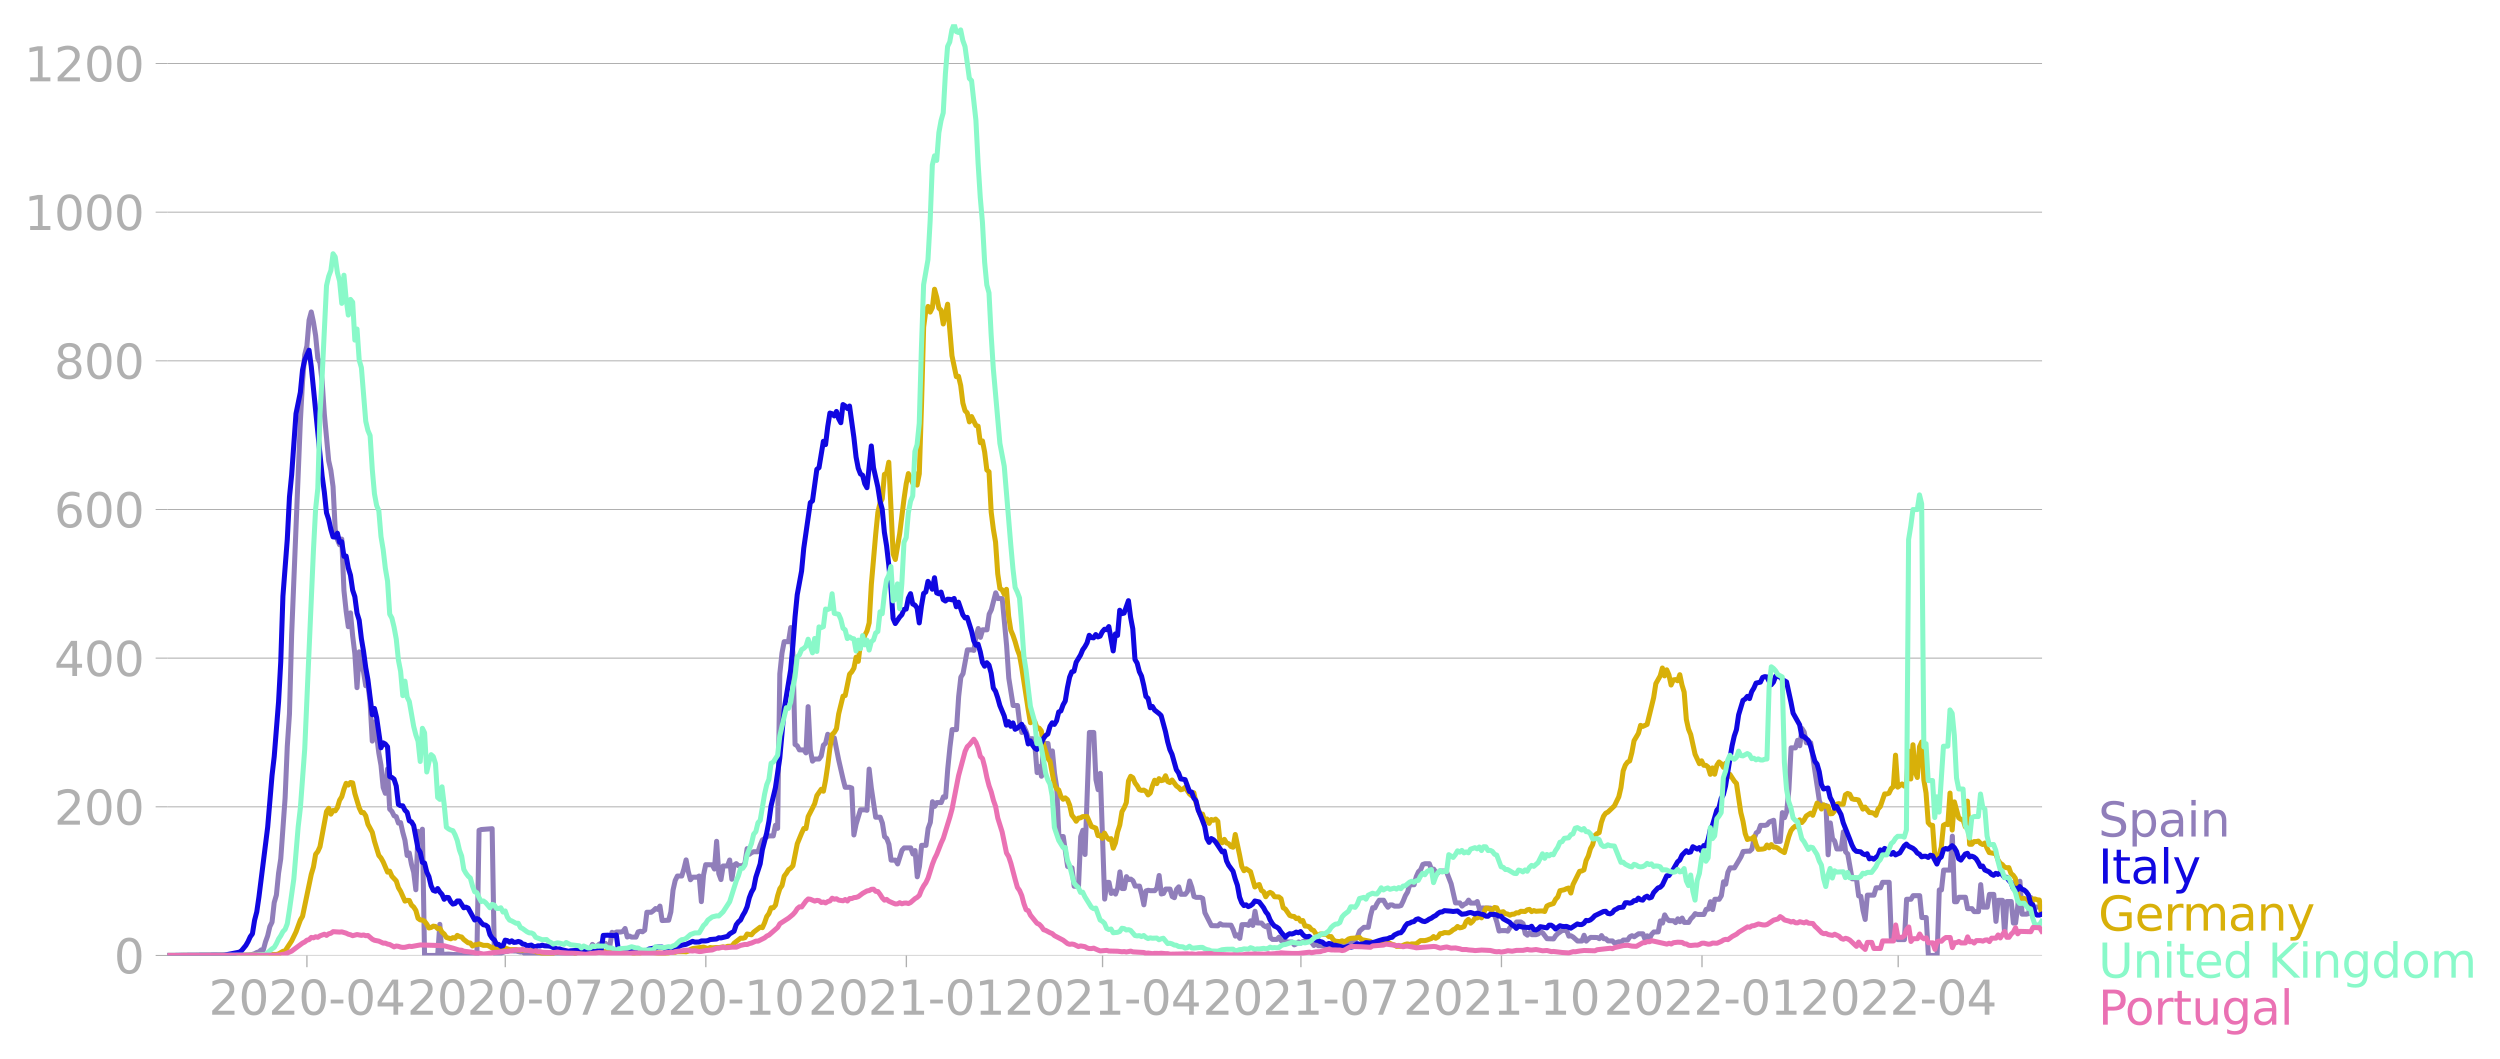 <svg xmlns:xlink="http://www.w3.org/1999/xlink" width="992.186" height="420.155" viewBox="0 0 744.14 315.116" xmlns="http://www.w3.org/2000/svg"><defs><style>*{stroke-linejoin:round;stroke-linecap:butt}</style></defs><g id="figure_1"><path d="M0 315.116h744.14V0H0v315.116z" style="fill:none" id="patch_1"/><g id="axes_1"><path d="M49.83 284.4h558V7.2h-558v277.2z" style="fill:none" id="patch_2"/><g id="matplotlib.axis_1"><g id="xtick_1"><g id="line2d_1"><defs><path id="m995a78e75f" d="M0 0v3.5" style="stroke:#b0b0b0;stroke-width:.4"/></defs><use xlink:href="#m995a78e75f" x="91.356" y="284.4" style="fill:#b0b0b0;stroke:#b0b0b0;stroke-width:.4"/></g><g style="fill:#b0b0b0" transform="matrix(.14 0 0 -.14 62.108 302.038)" id="text_1"><defs><path id="DejaVuSans-32" d="M1228 531h2203V0H469v531q359 372 979 998 621 627 780 809 303 340 423 576 121 236 121 464 0 372-261 606-261 235-680 235-297 0-627-103-329-103-704-313v638q381 153 712 231 332 78 607 78 725 0 1156-363 431-362 431-968 0-288-108-546-107-257-392-607-78-91-497-524-418-433-1181-1211z" transform="scale(.016)"/><path id="DejaVuSans-30" d="M2034 4250q-487 0-733-480-245-479-245-1442 0-959 245-1439 246-480 733-480 491 0 736 480 246 480 246 1439 0 963-246 1442-245 480-736 480zm0 500q785 0 1199-621 414-620 414-1801 0-1178-414-1799Q2819-91 2034-91q-784 0-1198 620-414 621-414 1799 0 1181 414 1801 414 621 1198 621z" transform="scale(.016)"/><path id="DejaVuSans-2d" d="M313 2009h1684v-512H313v512z" transform="scale(.016)"/><path id="DejaVuSans-34" d="M2419 4116 825 1625h1594v2491zm-166 550h794V1625h666v-525h-666V0h-628v1100H313v609l1940 2957z" transform="scale(.016)"/></defs><use xlink:href="#DejaVuSans-32"/><use xlink:href="#DejaVuSans-30" x="63.623"/><use xlink:href="#DejaVuSans-32" x="127.246"/><use xlink:href="#DejaVuSans-30" x="190.869"/><use xlink:href="#DejaVuSans-2d" x="254.492"/><use xlink:href="#DejaVuSans-30" x="290.576"/><use xlink:href="#DejaVuSans-34" x="354.199"/></g></g><g id="xtick_2"><use xlink:href="#m995a78e75f" x="150.4" y="284.4" style="fill:#b0b0b0;stroke:#b0b0b0;stroke-width:.4" id="line2d_2"/><g style="fill:#b0b0b0" transform="matrix(.14 0 0 -.14 121.152 302.038)" id="text_2"><defs><path id="DejaVuSans-37" d="M525 4666h3000v-269L1831 0h-659l1594 4134H525v532z" transform="scale(.016)"/></defs><use xlink:href="#DejaVuSans-32"/><use xlink:href="#DejaVuSans-30" x="63.623"/><use xlink:href="#DejaVuSans-32" x="127.246"/><use xlink:href="#DejaVuSans-30" x="190.869"/><use xlink:href="#DejaVuSans-2d" x="254.492"/><use xlink:href="#DejaVuSans-30" x="290.576"/><use xlink:href="#DejaVuSans-37" x="354.199"/></g></g><g id="xtick_3"><use xlink:href="#m995a78e75f" x="210.093" y="284.4" style="fill:#b0b0b0;stroke:#b0b0b0;stroke-width:.4" id="line2d_3"/><g style="fill:#b0b0b0" transform="matrix(.14 0 0 -.14 180.845 302.038)" id="text_3"><defs><path id="DejaVuSans-31" d="M794 531h1031v3560L703 3866v575l1116 225h631V531h1031V0H794v531z" transform="scale(.016)"/></defs><use xlink:href="#DejaVuSans-32"/><use xlink:href="#DejaVuSans-30" x="63.623"/><use xlink:href="#DejaVuSans-32" x="127.246"/><use xlink:href="#DejaVuSans-30" x="190.869"/><use xlink:href="#DejaVuSans-2d" x="254.492"/><use xlink:href="#DejaVuSans-31" x="290.576"/><use xlink:href="#DejaVuSans-30" x="354.199"/></g></g><g id="xtick_4"><use xlink:href="#m995a78e75f" x="269.786" y="284.4" style="fill:#b0b0b0;stroke:#b0b0b0;stroke-width:.4" id="line2d_4"/><g style="fill:#b0b0b0" transform="matrix(.14 0 0 -.14 240.538 302.038)" id="text_4"><use xlink:href="#DejaVuSans-32"/><use xlink:href="#DejaVuSans-30" x="63.623"/><use xlink:href="#DejaVuSans-32" x="127.246"/><use xlink:href="#DejaVuSans-31" x="190.869"/><use xlink:href="#DejaVuSans-2d" x="254.492"/><use xlink:href="#DejaVuSans-30" x="290.576"/><use xlink:href="#DejaVuSans-31" x="354.199"/></g></g><g id="xtick_5"><use xlink:href="#m995a78e75f" x="328.181" y="284.4" style="fill:#b0b0b0;stroke:#b0b0b0;stroke-width:.4" id="line2d_5"/><g style="fill:#b0b0b0" transform="matrix(.14 0 0 -.14 298.933 302.038)" id="text_5"><use xlink:href="#DejaVuSans-32"/><use xlink:href="#DejaVuSans-30" x="63.623"/><use xlink:href="#DejaVuSans-32" x="127.246"/><use xlink:href="#DejaVuSans-31" x="190.869"/><use xlink:href="#DejaVuSans-2d" x="254.492"/><use xlink:href="#DejaVuSans-30" x="290.576"/><use xlink:href="#DejaVuSans-34" x="354.199"/></g></g><g id="xtick_6"><use xlink:href="#m995a78e75f" x="387.225" y="284.4" style="fill:#b0b0b0;stroke:#b0b0b0;stroke-width:.4" id="line2d_6"/><g style="fill:#b0b0b0" transform="matrix(.14 0 0 -.14 357.977 302.038)" id="text_6"><use xlink:href="#DejaVuSans-32"/><use xlink:href="#DejaVuSans-30" x="63.623"/><use xlink:href="#DejaVuSans-32" x="127.246"/><use xlink:href="#DejaVuSans-31" x="190.869"/><use xlink:href="#DejaVuSans-2d" x="254.492"/><use xlink:href="#DejaVuSans-30" x="290.576"/><use xlink:href="#DejaVuSans-37" x="354.199"/></g></g><g id="xtick_7"><use xlink:href="#m995a78e75f" x="446.918" y="284.4" style="fill:#b0b0b0;stroke:#b0b0b0;stroke-width:.4" id="line2d_7"/><g style="fill:#b0b0b0" transform="matrix(.14 0 0 -.14 417.67 302.038)" id="text_7"><use xlink:href="#DejaVuSans-32"/><use xlink:href="#DejaVuSans-30" x="63.623"/><use xlink:href="#DejaVuSans-32" x="127.246"/><use xlink:href="#DejaVuSans-31" x="190.869"/><use xlink:href="#DejaVuSans-2d" x="254.492"/><use xlink:href="#DejaVuSans-31" x="290.576"/><use xlink:href="#DejaVuSans-30" x="354.199"/></g></g><g id="xtick_8"><use xlink:href="#m995a78e75f" x="506.611" y="284.4" style="fill:#b0b0b0;stroke:#b0b0b0;stroke-width:.4" id="line2d_8"/><g style="fill:#b0b0b0" transform="matrix(.14 0 0 -.14 477.363 302.038)" id="text_8"><use xlink:href="#DejaVuSans-32"/><use xlink:href="#DejaVuSans-30" x="63.623"/><use xlink:href="#DejaVuSans-32" x="127.246"/><use xlink:href="#DejaVuSans-32" x="190.869"/><use xlink:href="#DejaVuSans-2d" x="254.492"/><use xlink:href="#DejaVuSans-30" x="290.576"/><use xlink:href="#DejaVuSans-31" x="354.199"/></g></g><g id="xtick_9"><use xlink:href="#m995a78e75f" x="565.007" y="284.4" style="fill:#b0b0b0;stroke:#b0b0b0;stroke-width:.4" id="line2d_9"/><g style="fill:#b0b0b0" transform="matrix(.14 0 0 -.14 535.759 302.038)" id="text_9"><use xlink:href="#DejaVuSans-32"/><use xlink:href="#DejaVuSans-30" x="63.623"/><use xlink:href="#DejaVuSans-32" x="127.246"/><use xlink:href="#DejaVuSans-32" x="190.869"/><use xlink:href="#DejaVuSans-2d" x="254.492"/><use xlink:href="#DejaVuSans-30" x="290.576"/><use xlink:href="#DejaVuSans-34" x="354.199"/></g></g></g><g id="matplotlib.axis_2"><g id="ytick_1"><path d="M49.83 284.4h558" clip-path="url(#pc4c1f80570)" style="fill:none;stroke:#b0b0b0;stroke-width:.3;stroke-linecap:square" id="line2d_10"/><g id="line2d_11"><defs><path id="m3878ab3505" d="M0 0h-3.5" style="stroke:#b0b0b0;stroke-width:.3"/></defs><use xlink:href="#m3878ab3505" x="49.83" y="284.4" style="fill:#b0b0b0;stroke:#b0b0b0;stroke-width:.3"/></g><use xlink:href="#DejaVuSans-30" style="fill:#b0b0b0" transform="matrix(.14 0 0 -.14 33.922 289.719)" id="text_10"/></g><g id="ytick_2"><path d="M49.83 240.15h558" clip-path="url(#pc4c1f80570)" style="fill:none;stroke:#b0b0b0;stroke-width:.3;stroke-linecap:square" id="line2d_12"/><use xlink:href="#m3878ab3505" x="49.83" y="240.149" style="fill:#b0b0b0;stroke:#b0b0b0;stroke-width:.3" id="line2d_13"/><g style="fill:#b0b0b0" transform="matrix(.14 0 0 -.14 16.108 245.468)" id="text_11"><use xlink:href="#DejaVuSans-32"/><use xlink:href="#DejaVuSans-30" x="63.623"/><use xlink:href="#DejaVuSans-30" x="127.246"/></g></g><g id="ytick_3"><path d="M49.83 195.898h558" clip-path="url(#pc4c1f80570)" style="fill:none;stroke:#b0b0b0;stroke-width:.3;stroke-linecap:square" id="line2d_14"/><use xlink:href="#m3878ab3505" x="49.83" y="195.898" style="fill:#b0b0b0;stroke:#b0b0b0;stroke-width:.3" id="line2d_15"/><g style="fill:#b0b0b0" transform="matrix(.14 0 0 -.14 16.108 201.217)" id="text_12"><use xlink:href="#DejaVuSans-34"/><use xlink:href="#DejaVuSans-30" x="63.623"/><use xlink:href="#DejaVuSans-30" x="127.246"/></g></g><g id="ytick_4"><path d="M49.83 151.647h558" clip-path="url(#pc4c1f80570)" style="fill:none;stroke:#b0b0b0;stroke-width:.3;stroke-linecap:square" id="line2d_16"/><use xlink:href="#m3878ab3505" x="49.83" y="151.647" style="fill:#b0b0b0;stroke:#b0b0b0;stroke-width:.3" id="line2d_17"/><g style="fill:#b0b0b0" transform="matrix(.14 0 0 -.14 16.108 156.966)" id="text_13"><defs><path id="DejaVuSans-36" d="M2113 2584q-425 0-674-291-248-290-248-796 0-503 248-796 249-292 674-292t673 292q248 293 248 796 0 506-248 796-248 291-673 291zm1253 1979v-575q-238 112-480 171-242 60-480 60-625 0-955-422-329-422-376-1275 184 272 462 417 279 145 613 145 703 0 1111-427 408-426 408-1160 0-719-425-1154Q2819-91 2113-91q-810 0-1238 620-428 621-428 1799 0 1106 525 1764t1409 658q238 0 480-47t505-140z" transform="scale(.016)"/></defs><use xlink:href="#DejaVuSans-36"/><use xlink:href="#DejaVuSans-30" x="63.623"/><use xlink:href="#DejaVuSans-30" x="127.246"/></g></g><g id="ytick_5"><path d="M49.83 107.397h558" clip-path="url(#pc4c1f80570)" style="fill:none;stroke:#b0b0b0;stroke-width:.3;stroke-linecap:square" id="line2d_18"/><use xlink:href="#m3878ab3505" x="49.83" y="107.397" style="fill:#b0b0b0;stroke:#b0b0b0;stroke-width:.3" id="line2d_19"/><g style="fill:#b0b0b0" transform="matrix(.14 0 0 -.14 16.108 112.715)" id="text_14"><defs><path id="DejaVuSans-38" d="M2034 2216q-450 0-708-241-257-241-257-662 0-422 257-663 258-241 708-241t709 242q260 243 260 662 0 421-258 662-257 241-711 241zm-631 268q-406 100-633 378-226 279-226 679 0 559 398 884 399 325 1092 325 697 0 1094-325t397-884q0-400-227-679-226-278-629-378 456-106 710-416 255-309 255-755 0-679-414-1042Q2806-91 2034-91q-771 0-1186 362-414 363-414 1042 0 446 256 755 257 310 713 416zm-231 997q0-362 226-565 227-203 636-203 407 0 636 203 230 203 230 565 0 363-230 566-229 203-636 203-409 0-636-203-226-203-226-566z" transform="scale(.016)"/></defs><use xlink:href="#DejaVuSans-38"/><use xlink:href="#DejaVuSans-30" x="63.623"/><use xlink:href="#DejaVuSans-30" x="127.246"/></g></g><g id="ytick_6"><path d="M49.83 63.146h558" clip-path="url(#pc4c1f80570)" style="fill:none;stroke:#b0b0b0;stroke-width:.3;stroke-linecap:square" id="line2d_20"/><use xlink:href="#m3878ab3505" x="49.83" y="63.146" style="fill:#b0b0b0;stroke:#b0b0b0;stroke-width:.3" id="line2d_21"/><g style="fill:#b0b0b0" transform="matrix(.14 0 0 -.14 7.2 68.465)" id="text_15"><use xlink:href="#DejaVuSans-31"/><use xlink:href="#DejaVuSans-30" x="63.623"/><use xlink:href="#DejaVuSans-30" x="127.246"/><use xlink:href="#DejaVuSans-30" x="190.869"/></g></g><g id="ytick_7"><path d="M49.83 18.895h558" clip-path="url(#pc4c1f80570)" style="fill:none;stroke:#b0b0b0;stroke-width:.3;stroke-linecap:square" id="line2d_22"/><use xlink:href="#m3878ab3505" x="49.83" y="18.895" style="fill:#b0b0b0;stroke:#b0b0b0;stroke-width:.3" id="line2d_23"/><g style="fill:#b0b0b0" transform="matrix(.14 0 0 -.14 7.2 24.214)" id="text_16"><use xlink:href="#DejaVuSans-31"/><use xlink:href="#DejaVuSans-32" x="63.623"/><use xlink:href="#DejaVuSans-30" x="127.246"/><use xlink:href="#DejaVuSans-30" x="190.869"/></g></g></g><path d="m49.83 284.4 24.007-.095 1.298-.221.648-.221.65-.348.648-.19.649-.569h.649l.649-2.402.649-1.801.648-2.75.65-1.328.648-5.816.649-2.244.649-6.511.649-4.267 1.297-18.111.649-15.362.649-9.672.649-23.674 2.595-63.437.649-11.82.649-7.934.649-2.656.648-7.68.65-2.434.648 3.003.649 4.014.649 6.732.649 1.391.648 5.563.65 9.672 1.297 13.907.649 2.877.649 4.836.648 12.77.65 3.002.648 1.517.649-1.675.649 15.298.649 6.1.648 4.678.65-4.109.648 6.86.649 5.278.649 10.114.649-10.652.649 3.857.648 2.149.65 4.077.648-.569.649 5.437.649 11.6.649-5.658.648 3.92.65 5.278.648 3.667.649 6.606.649 1.738.649-7.238.648 11.948.65.663.648 1.296.649.285.649 1.896.649-.126.648 2.876.65 2.37.648 4.52.649-.726.649 3.382.649 2.339.648 5.215.65-17.384.648 1.706.649-2.339.649 37.582h3.893l.649-9.261.648 8.945 1.947-.095 1.298.127 1.946.031.649.158 3.893.095h.649l.649-37.266.649-.22 3.244-.254.649 37.013.648.126 1.298-.094 1.298-.474.649-.032.648-.285 1.298.158h.649l1.298.317.648-.032.65.474 7.137.095 1.946.095 5.84-.032 1.297-1.549 1.298.158 1.946-.031.65-1.454.648.664.649.094.649-.79.649-.284h1.297l.65 1.39.648-.6.649-4.077.649.316.648-.411h1.298l.649-.158.649-.885.649 2.528.648-.284.65.316h1.297l.649-1.549.649-.19.649.158.648-.474.65-5.341h1.297l.649-.474.649-.633.648.253.65-.98.648 4.299 1.947-.095.648-2.465.65-6.48.648-2.876.649-1.328h1.298l.648-2.117.65-2.687.648 3.445.649 2.466.649-.759h1.297l.65-.348.648 7.618.649-7.902.649-3.098 1.946.032.65 1.264.648-8.25.649 9.61.649 1.77.648-4.046h1.298l.649-1.77.649 5.72.649-4.203.649-.443.648.6h1.298l.649-.695.649-4.361.649 1.675.648-.474.65-.285h1.297l.649-1.96.649-1.548.648-.38.65-.568.648-.253h1.298l.649-3.161.648.917.65-45.99.648-6.163.649-3.414h1.298l.648-4.204.65 7.523.648 27.277.649.38.649 1.232h1.297l.65.885.648-13.749.649 12.928.649 3.287.649-.632h1.297l.65-.885.648-3.224.649-.57.649-2.686.649 1.075h1.297l1.298 6.51 1.298 5.659.648 2.528h1.298l.649.222.649 13.97.649-3.16 1.297-4.33h1.298l.649.157.649-12.264.648 5.627 1.298 8.692H262l.649 1.738.648 4.046.65.537.648 1.739.649 4.71h1.298l.648 1.137 1.298-4.077.649-.696h1.946l.65 1.802.648-1.011.649 7.807.649-3.066.649-6.29h1.297l.65-5.057.648-1.77.649-6.164.649 1.39.649-1.137h1.297l.649-1.707.649.126.649-8.502.649-6.416.648-5.216h1.298l.649-9.861.649-5.753.649-1.043 1.297-7.08h1.298l.649.158.649-4.362.648-2.15.65 2.624.648-2.244h1.298l.649-4.646.648-1.328 1.298-5.025.649 1.706h1.298l1.297 14.003.65 9.672 1.297 8.154h1.298l.648 5.279.65 2.75.648-1.644.649 1.36.649 2.149h1.297l.65 2.149.648 7.933.649-1.801.649 2.876.649-9.735h1.297l.65 5.342.648-3.13.649 6.701.649 4.11.648 14.665h1.298l1.298 8.914 1.297.41.65 5.469h1.297l.649-14.761.649-1.897.648 7.207 1.298-36.317h1.298l.649 14.034.648 3.002.65-4.867 1.297 37.423.649-4.962h.649l.649 3.287.648-.695.65.885.648-1.897.649-4.71.649 4.963h.649l.648-3.54.65.885.648-.158.649.506.649 1.58h1.297l.65 2.402.648 3.161.649-4.14.649-.19.649.126h1.297l.65-.822.648-3.698.649 5.5.649-.158.648-1.296h1.298l.649 2.213.649.347.649-2.497.648-.727.65 2.213h1.297l.649-.822.649-3.129.648 1.865.65 2.75.648.253h1.298l.649.316.649 4.267 1.946 3.824 1.947.063.648-.632.65.38 2.595.063.648 1.359.65 1.896.648-.379.649 1.043.649-4.077 1.297-.032.65.253.648-1.36.649 1.36.649-4.204.649 3.477 1.297.032.65.758.648.348.649-.411.649 3.603.648.57h1.298l.649-.665.649 1.012.649.221.648.032.65.158h1.297l.649.853.649-.316.649-.537.648.316.65-.474h1.297l.649-.411.649.695.648.917.65-.632.648.695h1.298l1.946.569.65-.41.648-.19h1.298l.648-.19.65-.506.648-.253.649.411.649-.474h1.297l1.298-1.58.649-1.739 1.298-1.106h1.297l.65-3.477.648-2.37.649.063.649-1.296.648-.98h1.298l.649 1.201.649.885.649-.695h.649l.648.379h1.298l.649-.19.649-1.327.649-1.612.648-1.075.65-2.18h1.297l.649-2.403.649-1.454.648-.6.65-1.58.648-.222h1.298l.649 1.738.648-.126.65.98.648.095.649-.506h1.298l.648.41 1.298 3.383 1.298 5.69h1.297l.65.947.648-.537.649-.284.649-.949.649.885h1.297l.65-.474.648 2.308.649-.38 2.595.032.649 1.549.649.695.649 1.991.649 2.592.648-.126h1.298l.649.158.649-1.075.649-.569.648-.158.65-.916h1.297l.649.474.649 2.97.648.475.65-.79.648.632h1.298l.649-.221.648-.664.65.348 1.297 1.738 1.946.063.65-.98.648-.632 1.298-.916h1.297l.65 1.706.648-.094.649.379 1.298 1.17h1.297l.65-1.707.648 1.738.649-.632.649-.474 1.946.031.649.348.649-.917.649.917.649.032.648.632h1.298l.649.664 1.298-.411.648.063.65-.57h1.297l.649-.979.649-.316.648.316 1.298-.885h1.298l.649 1.675.648-1.074.65.885.648-1.328.649-.695 1.298-.032.648-3.256.65.633.648-2.434.649 1.138.649.569 1.298.031.648.57.65-1.139.648.854.649-1.075.649 1.296h1.297l.65-1.106.648-.632.649-.885.649.252h1.946l.65-1.517.648-.063.649-2.213.649 2.34.648-3.067h1.298l.649-1.074.649-4.14.649.726.648-3.54.65-1.327h1.297l1.298-2.181.648-1.107.65-1.58 1.297-.095h.649l.649-.6.648-3.098.65-1.738.648-.443.649-1.801h1.298l.649-.19.648-.822 1.298-.506.649 6.29h1.298l.648-8.565.65 1.485.648-1.833.649-6.638.649-12.295h1.297l.65-2.244.648 1.612.649-5.12.649 1.042.649 3.193h1.297l2.596 17.416.648 1.264h1.298l.649 14.666.649-9.482.649 4.646.648.758.65 2.34h1.297l.649-5.09.649 5.943.648.664 1.298 7.364h1.298l.649 5.089.649.126.648 4.204.65 2.687.648-7.238h1.947l.648-2.181h1.298l.649-1.644h1.946l.65 16.563h1.297l.649.505h1.946l.65-12.01h1.297l.649-1.075h1.946l.649 6.511h1.298l.648 11.284h2.596l.649-19.502h.648l.65-5.91h1.946l.649-10.084.649 19.502h.648l.65-1.327h1.946l.649 3.382h1.297l.649.885h1.298l.649-8.028.648 6.7h1.298l.649-3.792h1.298l.648 8.028.65-6.258h1.297l.649 10.146.649-9.799h1.297l.65 6.417h.648l.649-4.994.649-7.46.648 9.799h1.298l.649-.158.649-4.805.649 4.994.648-2.15h1.947" clip-path="url(#pc4c1f80570)" style="fill:none;stroke:#907eba;stroke-width:1.5;stroke-linecap:square" id="line2d_24"/><path d="m49.83 284.4 27.9-.095 3.244-.221 1.298.032.649-.19 1.297-.759.65-.126 1.946-2.971 1.297-2.687 1.298-3.54.649-1.106 2.595-12.485.65-2.181.648-3.793.649-.822.649-1.422 1.946-10.494.649-.948.649 1.738.649-1.075.648.095.65-.98.648-2.18.649-1.044.649-2.244.649-1.738.648.506.65-.759.648.126.649 3.161 1.298 4.267.649 1.391h.648l.65.98.648 2.497 1.298 2.402.649 2.687 1.297 4.203.649.76.649 1.169 1.298 3.034.648-.285.65 1.518 1.297 1.39.649 2.023.649 1.075 1.297 2.908.65-.221.648.031.649 1.39.649.57.648 1.011.65 2.34.648.473.649.064.649.347.649.854.648 1.138.65-.158.648-.38.649.095.649.632.649-.031.648 1.074.65.57.648 1.01 1.298.412.649-.348.649.158.648-.822.65.348.648.126.649.759 1.298.98.648.063.65.885.648-.38h.649l.649-.252 1.297.442h1.298l1.298.759.649-.158.648.158 1.298-.158.649-.063 1.946.727h1.947l.649.126 3.893.095.649.126.648.285 1.947.379 1.298.032 1.946-.032 1.298-.38 4.542.159.649.221 1.297-.348.65-.19 1.297-.063 1.297-.41 1.947.505.649.095.649-.19.648.19 1.947.032.649-.032.649-.19.648.222 3.245-.063 1.946.474.649-.127 1.298.032.649-.253.648-.095 5.191.506 1.298-.127.649-.031.648-.253 1.298.095.649-.19h1.946l.65.063.648-.22.649-.507.649-.253 3.244-.442 1.298.442.648-.316.65.095 1.297-.095.649.032 1.297-.221.65.126.648-.284 1.298-.063.649-.854 1.946-1.517.649.032.649-.19.649-1.075 1.297.221.65-.79 1.946-1.485.649.158.648-1.454.65-1.865.648-.885.649-1.707h.649l.649-.79.648-2.813.65-2.086.648-.917.649-2.813.649-.853.649-1.075.648-.443.65-.727 1.297-6.542 1.298-3.161.648-1.39.65.03.648-3.57 1.298-2.53.649-1.327.648-2.402 1.298-1.865.649.569.649-3.319.649-4.362.649-5.247.648-3.95.65-.633.648-1.106.649-4.394 1.298-5.278.648-.19 1.298-6.353.649-.695.649-1.107.649-3.255.648 1.233.65-5.247.648-.411.649-2.086.649-1.296.649-2.434.648-11.442 1.298-14.95.649-6.512.649-2.781.649-1.201.648-7.302.65-.316.648-3.287 1.298 27.277.649 1.676 1.297-7.681 1.298-10.399.649-4.457.649-3.034 1.297 2.845.65-2.908.648 3.477.649-3.35.649-20.072.649-23.61.648-4.837.65-1.296.648 1.676.649-1.296.649-5.5.649 2.37.648 3.256.65.632.648 4.078 1.298-5.88 1.297 15.33 1.298 6.227.649-.095.649 2.719.649 5.246.648 2.276.65.632.648 2.687.649-1.58 1.298 2.655.648.221.65 4.9.648-.507.649 3.32.649 5.31.649.537.648 12.01.65 5.121.648 3.793.649 9.45.649 4.363.649.41.648 1.328.65-1.486.648 7.997.649 4.172.649 1.518.649 1.928.649 2.307.648 1.707.65 3.572 1.946 12.674.649 3.825.648-.38.65.064.648 1.801.649.127.649.822.649 4.109 1.297 4.109.65.821 1.297 6.986.649 1.2.648.38.65 1.928.648.822.649-.41.649.536.649 1.612.648 2.972.65.821.648 1.012.649-.917.649-.095.649-.379h1.297l1.298 2.94 1.298.505.648 2.213.65-.032.648.854.649-1.55.649 1.17.649.696.649-.222.648 2.845.65-1.549.648-3.318.649-2.023.649-3.983.649-1.138.648-1.549.65-6.448.648-1.39.649.41.649 1.55.649.853.648 1.17.65.22.648-.094.649.347.649 1.075.649-.569.648-2.118.65-1.675.648 1.012.649-1.486.649.6.649-.157.648-1.296.65 1.706.648.317.649-.759 1.298 1.77.648.443.65.695.648-.19.649-.537 1.298 1.96.648.537.65-.885.648 2.971 1.298 3.698.649-.316.649 1.96.648-.506.65 1.296.648-1.138.649.221.649-.347.649.663.648 5.943.65.442.648-1.011.649 1.074.649.222.649.821.648.222.65-3.793 1.297 6.132.649 3.35.649 1.296.648-.569 1.298.853 1.298 4.552.649-.506.648-.221.65 1.77.648.38.649 1.485.649-.948.649-.348.648.348.65.948 1.297.063.649.506.649 2.718.648.38 1.298 1.896.649.253.649.063.649.632.649-.158.648.948.65-.221.648 1.644.649.031.649.222.649.821.648.253.65 1.012.648.632.649-.6 1.946.157.65.632.648-.031.649.98.649.41 1.297.127.65-.253.648.285.649-.316.649-.506.649-.19 1.297-.095 1.298-.19.649.664 2.595.506.649.6 1.298-.284.648.19 1.947-.221h.649l1.298.632.648.158.65.41 1.297-.03 1.298-.538.648-.158.65.19.648-.19h1.298l1.297-.98h1.298l.649-.158 1.298-.474.648-.57.65.507.648-.38.649-.98.649-.063.649-.284 1.297.095.65-.38.648-.537.649-.316.649-.664.648.411.65-.126.648-.285.649-1.517.649-.569.649 1.106.648-.569.65-.948.648-.032.649-.41.649.379 1.298-2.908.648.032.65.316.648.094.649-.632.649.127.649 1.517.648-.253.65-.126.648.6.649.095.649.348.649-.285.648-.031.65-.411.648.031.649-.474 1.298.063.648-.505.65-.127.648.664.649-.316.649.221 1.297-.095h.65l.648.158.649-1.612.649-.347 1.297-.411.65-1.265.648-.695.649-1.865 1.298-.284.648-.316.65-.19.648 1.486.649-2.529 1.947-3.92.648-.126.65-.316.648-2.781.649-1.328.649-2.212.649-1.17.648-2.718.65-.57.648-.315.649-3.035.649-1.833.649-.916.648-.316 1.947-1.865 1.298-2.687.648-2.75.65-4.93.648-1.74.649-.916.649-.347.649-2.497.648-3.509 1.298-2.212.649-2.371.649.316 1.297-.6 1.947-7.966.649-4.172 1.297-2.307.65-2.34.648 2.34.649-1.802.649 1.486.649 3.034.649-1.517.648-.095.65.348.648-1.802.649 3.066.649 2.118.649 8.123.648 2.908.65 1.58 1.297 5.88 1.298 2.812.648-.853.65 1.328.648.031.649.506.649 2.15.649-1.897.648 1.865.65-2.655.648-.98.649.505.649 1.075.649-1.201.648 4.014.65-.695 1.297 1.991.649.695 1.297 8.661.65 2.592.648 3.666.649 1.77.649-.22.649.062.648-.663.65 2.307.648 1.454 1.298-.095.649-.158.649-1.043.648.822.65-.948.648.758h.649l.649.316.649.57 1.297.726 1.298-4.741.649-1.77.649-.822.648-.537.65.221.648-2.086.649.79.649-.727.649-1.201 1.297-.853.65.632 1.297-3.635.649.569.648 1.2.65-1.263.648.505.649-.063.649 2.244.649-.063.648-.759.65-2.054.648-.158.649.19h.649l.649-2.814.648-.41.65.252.648 1.328.649.19.649.031.649.158 1.297 2.719.65-.601 1.297 1.612.649.032.649.19.648.6.65-1.897.648-.695 1.298-3.761h.649l.648-.222.65-1.359.648-.6.649-9.356.649 9.514 1.297-.949.65.633.648-.285.649-10.114.649 8.28.649-10.177.648 8.092.65 1.643.648-9.134.649-1.423.649 11.316.649 3.856.648 8.85.65.727.648.064.649 8.913.649.41.649-.442.648-2.434.65-6.48.648-.347.649.158.649-9.387.649 11 .649-8.377 1.297 4.741.649.443.649.19.649 2.022.649-7.617.648 12.833h.65l.648-.79h.649l.649-.159.649.696.648.316.65-.443.648 1.58.649 1.265 1.946.348.65 1.801.648 1.012.649.41.649.76.649.189.648-.032.65 1.77.648.506.649.917.649 4.71.649 1.485.648-.221.65-.032.648.727.649 2.118.649.158.649-2.813h.648l.65.253.648.063.649 4.235h0" clip-path="url(#pc4c1f80570)" style="fill:none;stroke:#d8b009;stroke-width:1.5;stroke-linecap:square" id="line2d_25"/><path d="m49.83 284.4 16.87-.095 4.542-.885.648-.442 1.298-1.58.649-1.139.649-1.422.649-.885.648-4.046.65-2.497.648-4.456 2.596-20.735 1.297-15.393.649-5.595 1.298-16.34.649-11.917.648-19.534 1.298-16.91.649-12.58.649-6.574 1.297-18.238 1.298-6.353.649-6.67.649-2.97 1.297-2.908.65 4.836 3.243 32.65.65 4.742.648 6.195.649 1.96.649 2.97.649 2.213.648.063.65-1.137.648 2.686.649-.158.649 4.33.649-.063.648 3.54.65 2.15.648 4.456.649 1.928.649 4.9.649 2.117.649 5.468.648 3.825.65 4.804.648 3.604 1.298 10.43.649-1.865.648 2.719 1.298 8.976.649-1.454.649.348.649.822.648 8.85.65.284.648.506.649 2.023.649 5.5.649.38.648.03.65 1.297.648.632.649 2.528.649.316.649 1.075 1.297 6.89.65 1.075.648 3.003.649.221.649 2.655.648 1.391.65 2.718.648 1.36.649.252.649-.79.649 1.012.648.727.65 1.453.648-.568.649.063.649 1.232.649.696.649-.158.648-.759h.65l1.297 2.023.649-.19.649.285 1.946 3.54.649-.41.649.284.649.916.648.632.65.095.648.506.649 2.339.649 1.011.649.538.648 1.296.65.063.648.537.649-.158.649-1.644.649.127.648.474.65-.41.648.473.649-.063.649-.221.649.19.648.568.65.095.648.443 1.298-.222.649.411.648.064.65-.253.648.031.649-.221.649.19 1.298.063.648.126.65.316 1.297.475.649-.064.649.253 1.946.443.649-.127 1.298-.095.648-.22.65.189 1.297-.221.649.19.649-.254 1.297.443 2.596-.032.648-4.583 1.298-.063 1.947.126.648-.19.65 4.9 1.297-.095.649.032.649-.19 3.244.126.649-.126.649.221 1.297-.221.649-.474 1.947-.348.648-.253 1.298.032.649.316 3.893-.063.649-.57.649-.252 1.297-.253 1.298-.569.649-.316.649.221 1.297-.031.65-.316h1.297l.649-.095.648-.316 1.947-.158.649-.38.649.064 1.946-.474.649-.727 1.298-.79.649-1.929.648-.853.65-.569.648-1.36.649-1.074.649-1.517.649-2.655.648-1.675.65-1.138.648-3.287 1.298-4.014.649-4.173 1.297-5.025.65-3.414.648-4.615 1.298-5.436 1.297-8.819 1.298-14.476 1.946-11.821.65-7.175.648-8.566.649-6.575 1.298-7.048.648-6.796 1.947-13.56.649-.537 1.297-9.387.65-.506 1.297-7.839.649.98.649-5.342.649-4.045.648.19.65.663.648-1.328.649 2.15.649 1.2.649-5.404.648.41.65.76.648-.728 1.298 9.325.649 5.847.648 3.35.65 1.676.648.41.649 2.53.649 1.169 1.297-12.422.65 6.448 1.297 5.784.649 4.172.649 2.403.648 6.89.65 4.014.648 5.626.649 6.796.649 9.23.649 1.485 1.297-1.928.65-.695.648-1.58.649-.095.649-3.256.648-1.328.65 3.066.648.316.649.854.649 4.457.649-4.995.649-3.76.648-.443.65-3.161.648 1.043.649 1.296.649-3.414.649 4.52.648.253.65-.506.648 2.244.649.411.649-.537.649.032.648.158.65-.411.648 2.465.649-1.359 1.298 3.761.648.917.65-.158 1.297 4.077.649 2.877.649 1.327.648-.284.65 2.244.648 3.16.649 1.138.649-1.043.649.696.648 2.434.65 4.425.648.948.649 1.928.649 2.339 1.297 3.098.65 2.718.648-1.043.649 1.39.649-1.011.649 1.896.649-.347 1.297-1.138.649 1.612.649 1.233.649 3.002.649-.916.648 1.264.65.885.648.411 1.298-1.897.649-1.39.648-.854.65-.474.648-2.276.649-1.043.649.475.649-1.075.648-2.624.65-.316.648-1.801.649-1.138.649-3.983.649-3.129.648-1.58.65-.19.648-2.655 1.298-2.15.649-1.548.648-.917.65-1.17.648-2.243.649.663.649.095.649-.98.648.696.65-.222.648-1.295.649-.759.649.126.649-.916 1.297 7.238.65-5.057.648.442.649-7.49.649 1.01.649-.157 1.297-3.699.649 4.995.649 3.382.649 9.134.649 1.075.648 2.528.65 1.328.648 2.718.649 3.32.649.631.649 2.75.648-.38.65 1.075 1.297 1.012.649.632 1.297 4.773.65 3.034.648 2.308.649 1.422 1.298 4.583.648.948.65 1.77 1.297.222 1.298 3.54.648.158.65 1.801.648.79.649 2.782.649 1.454 1.298 3.414.648 3.571.65 1.17.648-1.138.649.348.649.663 1.946 2.94.649-.221.649 2.907.649 1.328 1.297 1.77.65 2.307.648 1.865.649 3.54.649 1.676.649.821.648-.22.65.536.648-.284.649-.474.649-.917 1.297.285 1.298 1.707.649 1.232.649.79.649 1.612.648 1.075.65.759.648.284.649.474.649 1.012 1.297 1.548.65-.663.648-.38.649.095.649-.221.649-.348.649.19.648-.348.65.885.648.57.649.062.649-.094.649.569 1.297.568.649.095.649.316.649.158.649.57.648.126.65-.285.648.127.649.442.649-.031 1.297.316.65.316.648.063 1.298-.38.649.254.648-.127 1.298-.916.649.19 1.298-.159.648-.348 1.298.127 1.298-.285 1.297-.442 1.298-.38 1.298-.189.649-.316.649-.095.648-.664 1.298-.632.649-.063.649-.727.649-1.201.648-.79.65-.127.648-.347.649-.127.649-.632.649-.19 1.297.696.65.126.648-.284.649-.443.649-.284.648-.474.65-.317.648-.6.649-.411.649-.063.649-.38 1.946.159.649.094 1.298-.158 1.297.98 1.298-.158.649-.253.649-.126 1.297.442.65-.252 1.946.474.649.442.648.032.65-.57 1.297.032.649.127.649.38h.648l.65.79 1.946 1.074.649.759.648.316.65.695.648-.664 1.298.285 1.946.126.65-.38.648 1.012.649.095.649-.316.648-.664 1.947.348.649-.79h.649l.648.442.65.696 1.297-.98.649.19.649.063.648-.064 1.298.538 1.947-1.265.649.19h.648l.65-.38.648-.853.649.095.649-.253.649-.537.648-.695 2.596-1.265.649-.063.648.632.65.127.648-.316.649-.822.649-.285.649-.41 1.297-.159.65-1.295.648-.032.649.158.649-.19.648-.569.65-.031.648-.727.649.474.649.126.649-.853.648-.316.65.537.648-.221.649-1.39 1.298-1.392.648-.19.65-.663 1.297-2.75.649-.063 1.298-1.833 1.297-2.276.649-.537.649-1.423 1.298-1.327.648.505.65-.158.648-1.548 1.298.695.649-.442.648 1.043.65-1.644.648.063.649-1.801.649-3.003.649-1.328 1.297-4.456.65-.759.648-2.75.649-1.106.649-2.592 1.297-8.06.65-3.92.648-2.876.649-1.896.649-4.425 1.297-4.299.65-.41.648-.79.649.663.649-2.055.648-1.074.65-1.486 1.297-.284.649-1.391.649-.253.649.095.648 1.296.65 1.011.648-.79.649-1.738.649.063.649.19.648.726 1.298.727 1.298 5.943.649 3.35 1.946 3.477.649 3.35.649.158 1.297 1.17.65 1.58 1.297 4.615.649.822.649 2.244.648 3.825.65 1.327 1.297-.284.649 2.813.649 1.2.648 2.024.65-.538 1.297 2.403.649 2.433 1.946 4.931.65 1.707.648 1.264.649.6 1.298.159.648.6.65.253.648-.284.649 1.517.649-.221.649.316 1.297-1.043.649-1.707.649.6.649-1.043.649.348 1.297 1.39.65-.537.648.727 1.298-.6 1.297-2.086.65-.538.648.633 1.298.632.648.537.65.885.648.316.649.79.649-.158h.649l.648.348.65-.664.648.158 1.298 2.466.649-1.58.648-.538.65-2.18.648-.317.649.19.649-.443.649-.6.649.6.648 1.106.65 2.181.648.411 1.298-1.801.649-.222.648 1.075.65-.221.648.253.649.537.649 1.043.649 1.264.648-.158.65 1.17 1.297.569.649.695.649.316.648-.569.65.316.648-.663 1.298 1.517h.649l.648.885.65.695.648 1.675.649-.031.649.442.649-.916.648.79.65.221.648.569.649.917.649 2.465.649.474.648 2.466.65.6h.648l.649-.253h0" clip-path="url(#pc4c1f80570)" style="fill:none;stroke:#1007e1;stroke-width:1.5;stroke-linecap:square" id="line2d_26"/><path d="m49.83 284.4 26.602-.095.65-.126 1.946-.063 1.946-1.707.649-.411.649-1.106.649-1.391.649-.98.648-1.233.65-.664.648-1.675.649-4.14 1.298-9.198 1.297-15.52.65-5.594 1.297-17.542 2.595-59.139.649-12.327.649-6.1.649-22.252.648-11.315 1.298-26.804.649-2.781.649-1.739.649-4.962.648.948.65 4.71.648 2.497.649 6.606.649-8.376.649 7.048.648 4.805.65-4.647.648.822.649 11.284.649-3.287.649 9.26.649 2.213 1.297 15.962.649 2.75.649 1.517.649 10.083.649 7.27.648 3.477.65 1.549.648 7.712.649 3.856.649 5.595.649 3.761.648 9.862.65 1.17.648 2.717.649 3.509.649 6.321.649 3.288.648 7.238.65-4.299.648 4.741.649 1.328 1.298 7.396.648 2.529.65 1.865.648 6.037.649-9.862.649 1.328.649 11.663.648-2.971.65-2.181.648.569.649 2.086.649 10.083.649.569.648-3.73.65 5.31.648 6.7.649.507.649.347.649.19.649 1.233.648 1.706.65 2.845.648 1.739.649 4.014.649 1.138.649.853.648.569.65 2.37.648 1.707.649.285.649 1.485.649 1.138.648-.158.65.474 1.297 1.55.649-1.012.649.22.648.98.65.032.648-.22.649 1.263.649-.316.649 1.834.648.885.65.252 1.297.696h.649l.649 1.264.648.316 1.298.948.649.317.649.031.649.316.648.98 1.947.727 1.298-.063.649.6.648.285.65.474 1.297-.38.649.096 1.297.347.65-.537 1.297.664 2.595.316.65.632.648-.57 1.298.57h.648l.65-.537.648.158.649-.19 2.595.032.65.474 1.297.126 1.297.664.65-.474 2.595-.19 1.297-.41 1.298.347.649.031.649.411.649.222 1.946-.095 1.298-.032.649-.916 2.595.284 1.298-.284.648.158.65-.38.648-.221 1.298-1.233.649-.41.648-.064.65-.316 1.297-1.138 1.298-.474 1.297-.031 1.298-2.181.649-.6.649-1.012 1.297-.949 1.298-.316.649.032 1.297-1.233 1.947-3.003 1.947-6.163.648-1.549.65-2.18.648-.064.649-.948.649-3.098 1.297-3.319.65-2.781.648-.759.649-2.655.649-.695 1.297-7.744.65-2.876.648-1.58.649-4.805.649-.348 1.297-2.023.65-5.752 1.297-5.658.649-2.75.649.19.648-1.865.65-4.267.648-3.287.649-5.848.649-.664.649-1.548.648-.38.65-.6.648-2.118 1.298 4.046.649-4.267.648 3.856.65-7.301.648.22.649-.284.649-5.246.649.126.649-.285.648-4.393.65 5.816 1.297.284.649 1.486.649 2.655.648.506.65 2.591.648-.505.649.442.649.127.649 3.635.648-3.224.65 2.528.648-3.888.649 2.75.649-1.39.649 2.94.648-2.498.65-.506.648-2.054.649-.474.649-5.848.649.57.648-5.848.65-4.236.648-1.359.649-2.592.649 10.21.649-.57.648-4.488.65 7.365.648-7.428.649-12.327.649-1.359.649-7.428.648-3.413.65-1.58.648-13.244.649-2.023.649-6.353.649-22.6.649-18.68 1.297-7.428.649-11.6.649-16.563.649-2.75.649 1.36.648-8.25.65-3.603.648-2.308.649-11.631.649-8.123.649-1.36.648-3.634.65-1.644.648 2.213.649.252.649-.758.649 3.16.648 1.802 1.298 9.483.649.663 1.298 11.79.648 12.77.65 10.209.648 7.396.649 11.853.649 6.796.649 2.339.648 12.58.65 10.114 1.946 22.094 1.297 6.827 1.947 23.421.649 7.144.649 5.531.649 1.36.648 1.738.65 7.933.648 9.388.649 4.14 1.298 10.81 1.297 4.647.649 6.48.649-1.423.649 2.592.649 3.476.648 4.173.65 1.96.648 1.232.649 3.54.649 9.388 1.297 3.824 1.298 2.118.649.032.649 3.824.649 1.549 1.297 5.12.65.822.648.569.649 1.454.649-.063.648 1.359 1.947 3.13.649.41.649-.158 1.297 3.54.65.38.648.6.649 1.517.649.348.649-.158.648 1.106 1.298-.126.649-.253.649-.949.649.095.648.411.65-.095.648.222 1.298 1.517.649.126.648-.095.65.285.648-.316.649.569.649.347.649-.22.648.126 1.298-.064.649.506.649-.284.649-.158 1.297 1.58.65-.095.648.19.649.347.649.064.648.379 1.298.095.649.38.649-.127.649-.443.648.506.65.063 1.946-.221h.649l.649.41.648.254.65.126.648.284 1.947.064 1.297-.443 1.298-.126 1.946-.032.65.474.648-.095.649-.252.649-.032.649-.19 1.297.095.65-.442.648.19.649.347.649-.19.648.032 1.298-.19.649.127.649-.095.649-.38.648.19.65-.063.648.063.649-.063.649-.537.649-.316.648-.064 1.947-.663 1.298.19.649.157.648-.031.65-.285.648.158 1.298-.316.649-.442.648-.6.65-.443.648-.095.649-.506.649-.348.649.095 1.297-.948.65-.98.648-.6.649-.411.649-.064.648-.41.65-1.644.648-.727 1.298-1.011.649-1.296h.648l.65.158.648-.917.649-1.707 1.298-.347.648.537.65-1.17 1.297-.6.649.19.649.031.648-.79.65-1.043.648.632.649-.38.649-.22.649.41 1.297-.347.65.284.648-.442.649.316.649-.759.649-.095 1.297-1.074.649-.285.649.316.649-.442.649-.127.648-1.232.65-.885.648.442.649-.948.649-.38.649-.22.648 3.887.65-1.802.648-1.169.649-.632.649.442.649-.22.648.094.65-5.026 1.297.822.649-.822.649-1.138.648.38.65-.506.648.727.649-.285.649.253.649-1.074 1.297-.443.65.348.648-.538.649 1.044.649-1.138.649.031.648 1.107.65-.064.648.316.649.854.649.253 1.297 3.477.65.158.648.663h.649l1.946 1.138.65.063.648-1.043.649.158.649.38.649-.57.648.38.65-1.138.648-.6.649.284 1.298-1.138 1.297-2.592.65 1.328.648-1.138.649.41.649-.473.648.158.65-1.264.648-.949.649-1.517.649-.19.649-.98 1.297-.157.65-.917.648-.253.649-1.675.649-.19 1.297.727.65-.442.648.916.649.032.649.632.649 1.517 1.297-.126.649.316.649 1.549.649.474.649-.032.648-.442.65.253 1.297.126 1.946 4.836.65-.032.648.6 1.298.633.649.158.648-.758.65.19.648.442.649.126.649-.095.649-.316.648-.632.65.348.648-.19.649.759.649-.158.649.063.648.19.65.948.648-.063.649.063.649.347 1.298.348.648-.158.65-.695.648.727.649-.127.649-.853.649 3.666.648 1.391.65-3.13.648 4.837.649 2.623.649-5.879.649-2.054.648-4.583.65-2.213.648 3.16.649-.979.649-9.008.649 3.255.648-.821.65-5.09.648-.79.649-1.042.649-10.4.649-1.896.648-3.287.65-1.486.648.885.649.285.649-.537.649-1.865.648 1.327.65.095 1.297-.695.649.347.649 1.17.648-.127.65.475.648-.285.649.316.649.032.649-.253.649-.063.648-21.462.65-5.974.648.474.649.727.649 1.106 1.297.696.65 25.476.648 7.965.649 3.666.649 1.897.649 2.971.648.727.65.348 1.297 5.152.649.821 1.297 2.34.65-.696.648.158 1.298 2.055.649 1.896.648 1.233.65 4.046.648 2.339.649-3.35.649-2.024.649 2.845.648-2.15.65.38 1.946-.095.649 1.739.648-1.518.65 1.58.648-.126 1.947.095.649-.38.648-.947.65.158.648-.411h1.298l1.297-1.707.65-1.36.648-.726.649-1.423h1.298l1.297-3.35.65-.537.648-1.043.649-.6h1.297l.65.252.648-2.15.649-86.415.649-4.014.649-4.931h1.297l.65-4.362.648 2.655.649 72.35.649-.948.648 10.968h1.298l.649 11 .649-6.164.649 4.552 1.297-19.597 1.298-.032.649-10.778.649 1.011.649 6.638.648 12.611.65 3.256 1.297.032.649 10.778.649 1.422.648 2.37.65-6.005.648-.379h1.298l.649-6.7.648 3.824.65.664.648 7.965.649 2.623 1.298-.063.648 1.707.65 3.192.648 2.466.649.537.649 1.96 1.297.063 1.298 3.129.649 1.17.649 2.465.649.853 1.297-.063 1.298 1.58.649.095.649 2.845.648 1.896 1.298.064.649-1.043h0" clip-path="url(#pc4c1f80570)" style="fill:none;stroke:#89f9c9;stroke-width:1.5;stroke-linecap:square" id="line2d_27"/><path d="m49.83 284.4 33.09-.095 1.947-.348 1.947-.853 3.244-2.402.649-.316.649-.538.648-.158.65-.663.648.126.649-.316.649.158.649-.442 1.297-.475.65.348.648-.474.649-.158.649-.474 1.946.126.649-.063 1.298.38.648.315.65.158.648.285 1.298-.348 1.298.253.648-.126.65.221.648-.063 1.298 1.106.649.316 1.297.253 1.298.6h.649l.649.285.648.126 1.298.696.649-.253.649.095.649.221.648.095.65-.032 1.297-.316.649.095 2.595-.474 5.19.158 1.947.095 2.596.695 1.297.411.65.19.648.031.649.285 2.595.316 1.298.316.649-.063 1.297.284 1.298-.158 1.298-.221 2.595-.285 3.244-.316.65-.19 1.297-.094.649.031.648-.158.65.285.648-.032 1.947.316.648-.19.65.317.648-.032.649.19 3.244.126 1.298-.19.649.127 1.297.095 1.298.095 1.298.031 1.297.063 2.596.253 1.297-.22 2.596-.285 6.488.284.649-.126 1.946.031 1.298-.095 4.542.127 3.244-.095 1.298.032.649-.158 1.946-.064.65-.22 3.243-.443h.65l.648.22.649.032.649-.094 1.297.253.65-.032 1.297-.253 1.946-.19 1.298-.537h.649l1.297-.316.65.221 1.946-.19h1.298l1.297-.537 1.298-.284.649.031.649-.284.648-.158 1.298-.569h.649l1.946-.98.65-.537.648-.285 2.595-2.275.65-1.107 2.595-1.675 1.297-1.075.65-.727.648-1.011.649-.537.649.031 1.297-1.77.65-.6.648.094 1.298.538.648-.221.65.094.648.538.649-.127.649.253.649-.41.649-.19.648-.79.65.284.648-.127.649.411 1.298.19.648-.38.65.443.648-.727h.649l.649-.284.649-.063.648-.222 1.298-.98 1.298-.727.649-.094.648-.38.65-.031.648.632.649.063.649.854.649 1.043.648.663.65-.22.648.536 1.298.57.649.252.648-.031.65-.348.648.316.649-.19.649-.031.649.158.648-.316 1.298-1.138.649-.38.649-.6.649-1.644.649-1.2.648-.917.65-1.391 1.297-4.11.649-1.674.649-1.296 1.297-3.319.649-1.422 1.947-6.29.648-2.37 1.947-9.989 1.946-7.238.65-1.39.648-.601 1.298-1.612.649.98.648 1.675.65 2.465.648.632.649 2.497.649 3.13.649 2.496.648 1.802.65 2.497.648 1.833.649 3.446 1.298 4.14 1.297 6.259.65 1.074.648 1.96 1.298 4.9.649 2.306.648.917.65 1.517.648 2.434.649 1.77.649.285.649 1.359 1.946 2.402.649.284.649.664.649.948.648.222 1.298.695.649.253.649.6 2.595 1.36 1.298 1.01.649.222.648-.095.65.127 1.297.632.649-.19 1.297.222.65.379.648.19h.649l.649-.127 1.297.569.65.253 1.946-.158.649.19 2.595.063 1.298.158.649-.063.648.126 1.298-.253.649.221 3.244.19.649.221.649-.063 1.297.19.65-.095 1.297.031.649-.063 1.297.127h.65l.648.158 4.542-.095.649-.032.649.095.648-.063 1.298.158.649-.158 3.893-.095.649.221 5.19.158.65-.031 1.297.095.649-.095.649.031 1.297-.158 2.596-.095 1.297.032 1.947.032.649-.19.649.126 1.297-.094 1.298-.127.649-.126 1.297.095 1.947.094h1.947l3.244-.379.649.158 1.297-.253 1.298-.063.649-.253.649-.095.648-.252.65-.032.648.126 2.595.032.65.158.648-.126 1.947-1.107 3.244.095 2.595.158.649-.41 3.244-.254.649-.284 2.595.316.65.158.648-.095 1.298.411.649-.158.648-.031 1.947.347.649.158 5.19-.41.65.063 1.297.442 1.298-.253.648-.095 1.298.348 1.298-.063 1.297.253.65.221h1.297l.649.126 1.297.095.65.095 1.946-.158 2.595.126 1.298.317.649.063.649-.063.648.158 1.298-.222.649-.19 1.298.159 1.297-.253h1.947l1.297-.285.65.158.648.032 1.298-.158 1.946.38 1.298-.096 1.298.348.648-.063 2.596.316 1.946.126 1.298-.379.649.032 1.298-.222 1.297-.158 3.244.095.65-.316 3.892-.442.65.126.648-.316 2.595-.6 1.298-.095 1.298.253 1.297.063 1.298-.727.649-.348.649-.032.648-.316.65.064.648-.316 4.542 1.011.649-.253.649.221.649-.379 1.297-.158 1.298.063.649.411.649.063.648.38.65.063 1.297-.127.649.032.649-.221.648-.348.65-.031 1.297.316.649-.064.649-.284 1.297.063 1.298-.569.649-.41.649-.19.648.094 1.298-.948 1.298-.695.649-.57 2.595-1.58.649.095.649-.41.648-.064 1.298-.506 1.298.285.649.032.649-.158 1.946-1.296 1.298-.348.649-.695.648.41.65.601 1.297.316.649.285.649-.19.648.41.65.032.648-.347 1.298.347.649-.316.648.411 1.298.095.649.853.649.57 1.297 1.327.65.284.648-.094.649.347 1.298.253.648-.348 1.298.601.649.664.649.221.649-.284.648.19.65.378 1.946 1.834.649-1.265.649 1.012 1.297 1.17.649-2.087h1.298l.649 1.802h1.946l.649-2.244h3.244l.649-4.741.649 3.666h1.297l.65-.537.648-1.77.649-.759.649 4.299.649-.822h1.297l.65-1.39.648 1.042.649.38.649-.285.648 1.486h1.298l.649 1.928.649-2.276.649-.19.648.064.65-.664.648-.443h1.298l.649 3.003.649-1.454.648-.032.65-.347.648.442h1.298l.649-1.801.648 1.454.65-.127.648.506.649-.727h1.298l.648.158.65-.316.648-.063.649.505.649-1.011h1.297l.65-.948.648.885 1.298-1.928.649 1.738h.648l.65-.948.648-.6.649-1.297.649 1.802.649-.727 3.244.095.649-1.264 1.297.063h.65l.648 1.043h0" clip-path="url(#pc4c1f80570)" style="fill:none;stroke:#ea71b3;stroke-width:1.5;stroke-linecap:square" id="line2d_28"/><g style="fill:#907eba" transform="matrix(.14 0 0 -.14 624.57 249.004)" id="text_17"><defs><path id="DejaVuSans-53" d="M3425 4513v-616q-359 172-678 256-319 85-616 85-515 0-795-200t-280-569q0-310 186-468 186-157 705-254l381-78q706-135 1042-474t336-907q0-679-455-1029Q2797-91 1919-91q-331 0-705 75-373 75-773 222v650q384-215 753-325 369-109 725-109 540 0 834 212 294 213 294 607 0 343-211 537t-692 291l-385 75q-706 140-1022 440-315 300-315 835 0 619 436 975t1201 356q329 0 669-60 341-59 697-177z" transform="scale(.016)"/><path id="DejaVuSans-70" d="M1159 525v-1856H581v4831h578v-531q182 312 458 463 277 152 661 152 638 0 1036-506 399-506 399-1331T3314 415Q2916-91 2278-91q-384 0-661 152-276 152-458 464zm1957 1222q0 634-261 995t-717 361q-457 0-718-361t-261-995q0-634 261-995t718-361q456 0 717 361t261 995z" transform="scale(.016)"/><path id="DejaVuSans-61" d="M2194 1759q-697 0-966-159t-269-544q0-306 202-486 202-179 548-179 479 0 768 339t289 901v128h-572zm1147 238V0h-575v531q-197-318-491-470T1556-91q-537 0-855 302-317 302-317 808 0 590 395 890 396 300 1180 300h807v57q0 397-261 614t-733 217q-300 0-585-72-284-72-546-216v532q315 122 612 182 297 61 578 61 760 0 1135-394 375-393 375-1193z" transform="scale(.016)"/><path id="DejaVuSans-69" d="M603 3500h575V0H603v3500zm0 1363h575v-729H603v729z" transform="scale(.016)"/><path id="DejaVuSans-6e" d="M3513 2113V0h-575v2094q0 497-194 743-194 247-581 247-466 0-735-297-269-296-269-809V0H581v3500h578v-544q207 316 486 472 280 156 646 156 603 0 912-373 310-373 310-1098z" transform="scale(.016)"/></defs><use xlink:href="#DejaVuSans-53"/><use xlink:href="#DejaVuSans-70" x="63.477"/><use xlink:href="#DejaVuSans-61" x="126.953"/><use xlink:href="#DejaVuSans-69" x="188.232"/><use xlink:href="#DejaVuSans-6e" x="216.016"/></g><g style="fill:#d8b009" transform="matrix(.14 0 0 -.14 624.57 277.004)" id="text_18"><defs><path id="DejaVuSans-47" d="M3809 666v1253H2778v519h1656V434q-365-259-806-392-440-133-940-133-1094 0-1712 639-617 640-617 1780 0 1144 617 1783 618 639 1712 639 456 0 867-113 411-112 758-331v-672q-350 297-744 447t-828 150q-857 0-1287-478-429-478-429-1425 0-944 429-1422 430-478 1287-478 334 0 596 58 263 58 472 180z" transform="scale(.016)"/><path id="DejaVuSans-65" d="M3597 1894v-281H953q38-594 358-905t892-311q331 0 642 81t618 244V178Q3153 47 2828-22t-659-69q-838 0-1327 487-489 488-489 1320 0 859 464 1363 464 505 1252 505 706 0 1117-455 411-454 411-1235zm-575 169q-6 471-264 752-258 282-683 282-481 0-770-272t-333-766l2050 4z" transform="scale(.016)"/><path id="DejaVuSans-72" d="M2631 2963q-97 56-211 82-114 27-251 27-488 0-749-317t-261-911V0H581v3500h578v-544q182 319 472 473 291 155 707 155 59 0 131-8 72-7 159-23l3-590z" transform="scale(.016)"/><path id="DejaVuSans-6d" d="M3328 2828q216 388 516 572t706 184q547 0 844-383 297-382 297-1088V0h-578v2094q0 503-179 746-178 244-543 244-447 0-707-297-259-296-259-809V0h-578v2094q0 506-178 748t-550 242q-441 0-701-298-259-298-259-808V0H581v3500h578v-544q197 322 472 475t653 153q382 0 649-194 267-193 395-562z" transform="scale(.016)"/><path id="DejaVuSans-79" d="M2059-325q-243-625-475-815-231-191-618-191H506v481h338q237 0 368 113 132 112 291 531l103 262L191 3500h609L1894 763l1094 2737h609L2059-325z" transform="scale(.016)"/></defs><use xlink:href="#DejaVuSans-47"/><use xlink:href="#DejaVuSans-65" x="77.49"/><use xlink:href="#DejaVuSans-72" x="139.014"/><use xlink:href="#DejaVuSans-6d" x="178.377"/><use xlink:href="#DejaVuSans-61" x="275.789"/><use xlink:href="#DejaVuSans-6e" x="337.068"/><use xlink:href="#DejaVuSans-79" x="400.447"/></g><g style="fill:#1007e1" transform="matrix(.14 0 0 -.14 624.57 263.004)" id="text_19"><defs><path id="DejaVuSans-49" d="M628 4666h631V0H628v4666z" transform="scale(.016)"/><path id="DejaVuSans-74" d="M1172 4494v-994h1184v-447H1172V1153q0-428 117-550t477-122h590V0h-590q-666 0-919 248-253 249-253 905v1900H172v447h422v994h578z" transform="scale(.016)"/><path id="DejaVuSans-6c" d="M603 4863h575V0H603v4863z" transform="scale(.016)"/></defs><use xlink:href="#DejaVuSans-49"/><use xlink:href="#DejaVuSans-74" x="29.492"/><use xlink:href="#DejaVuSans-61" x="68.701"/><use xlink:href="#DejaVuSans-6c" x="129.98"/><use xlink:href="#DejaVuSans-79" x="157.764"/></g><g style="fill:#89f9c9" transform="matrix(.14 0 0 -.14 624.57 291.004)" id="text_20"><defs><path id="DejaVuSans-55" d="M556 4666h635V1831q0-750 271-1080 272-329 882-329 606 0 878 329 272 330 272 1080v2835h634V1753q0-912-452-1378Q3225-91 2344-91q-885 0-1337 466-451 466-451 1378v2913z" transform="scale(.016)"/><path id="DejaVuSans-64" d="M2906 2969v1894h575V0h-575v525q-181-312-458-464-276-152-664-152-634 0-1033 506-398 507-398 1332t398 1331q399 506 1033 506 388 0 664-152 277-151 458-463zM947 1747q0-634 261-995t717-361q456 0 718 361 263 361 263 995t-263 995q-262 361-718 361t-717-361q-261-361-261-995z" transform="scale(.016)"/><path id="DejaVuSans-4b" d="M628 4666h631V2694l2094 1972h813L1850 2491 4331 0h-831L1259 2247V0H628v4666z" transform="scale(.016)"/><path id="DejaVuSans-67" d="M2906 1791q0 625-258 968-257 344-723 344-462 0-720-344-258-343-258-968 0-622 258-966t720-344q466 0 723 344 258 344 258 966zm575-1357q0-893-397-1329-396-436-1215-436-303 0-572 45t-522 139v559q253-137 500-202 247-66 503-66 566 0 847 295t281 892v285q-178-310-456-463T1784 0Q1141 0 747 490 353 981 353 1791q0 812 394 1302 394 491 1037 491 388 0 666-153t456-462v531h575V434z" transform="scale(.016)"/><path id="DejaVuSans-6f" d="M1959 3097q-462 0-731-361t-269-989q0-628 267-989 268-361 733-361 460 0 728 362 269 363 269 988 0 622-269 986-268 364-728 364zm0 487q750 0 1178-488 429-487 429-1349 0-859-429-1349Q2709-91 1959-91q-753 0-1180 489-426 490-426 1349 0 862 426 1349 427 488 1180 488z" transform="scale(.016)"/></defs><use xlink:href="#DejaVuSans-55"/><use xlink:href="#DejaVuSans-6e" x="73.193"/><use xlink:href="#DejaVuSans-69" x="136.572"/><use xlink:href="#DejaVuSans-74" x="164.355"/><use xlink:href="#DejaVuSans-65" x="203.564"/><use xlink:href="#DejaVuSans-64" x="265.088"/><use xlink:href="#DejaVuSans-20" x="328.564"/><use xlink:href="#DejaVuSans-4b" x="360.352"/><use xlink:href="#DejaVuSans-69" x="425.928"/><use xlink:href="#DejaVuSans-6e" x="453.711"/><use xlink:href="#DejaVuSans-67" x="517.09"/><use xlink:href="#DejaVuSans-64" x="580.566"/><use xlink:href="#DejaVuSans-6f" x="644.043"/><use xlink:href="#DejaVuSans-6d" x="705.225"/></g><g style="fill:#ea71b3" transform="matrix(.14 0 0 -.14 624.57 305.004)" id="text_21"><defs><path id="DejaVuSans-50" d="M1259 4147V2394h794q441 0 681 228 241 228 241 650 0 419-241 647-240 228-681 228h-794zm-631 519h1425q785 0 1186-355 402-355 402-1039 0-691-402-1044-401-353-1186-353h-794V0H628v4666z" transform="scale(.016)"/><path id="DejaVuSans-75" d="M544 1381v2119h575V1403q0-497 193-746 194-248 582-248 465 0 735 297 271 297 271 810v1984h575V0h-575v538q-209-319-486-474-276-155-642-155-603 0-916 375-312 375-312 1097zm1447 2203z" transform="scale(.016)"/></defs><use xlink:href="#DejaVuSans-50"/><use xlink:href="#DejaVuSans-6f" x="56.678"/><use xlink:href="#DejaVuSans-72" x="117.859"/><use xlink:href="#DejaVuSans-74" x="158.973"/><use xlink:href="#DejaVuSans-75" x="198.182"/><use xlink:href="#DejaVuSans-67" x="261.561"/><use xlink:href="#DejaVuSans-61" x="325.037"/><use xlink:href="#DejaVuSans-6c" x="386.316"/></g></g></g><defs><clipPath id="pc4c1f80570"><path d="M49.83 7.2h558v277.2h-558z"/></clipPath></defs></svg>